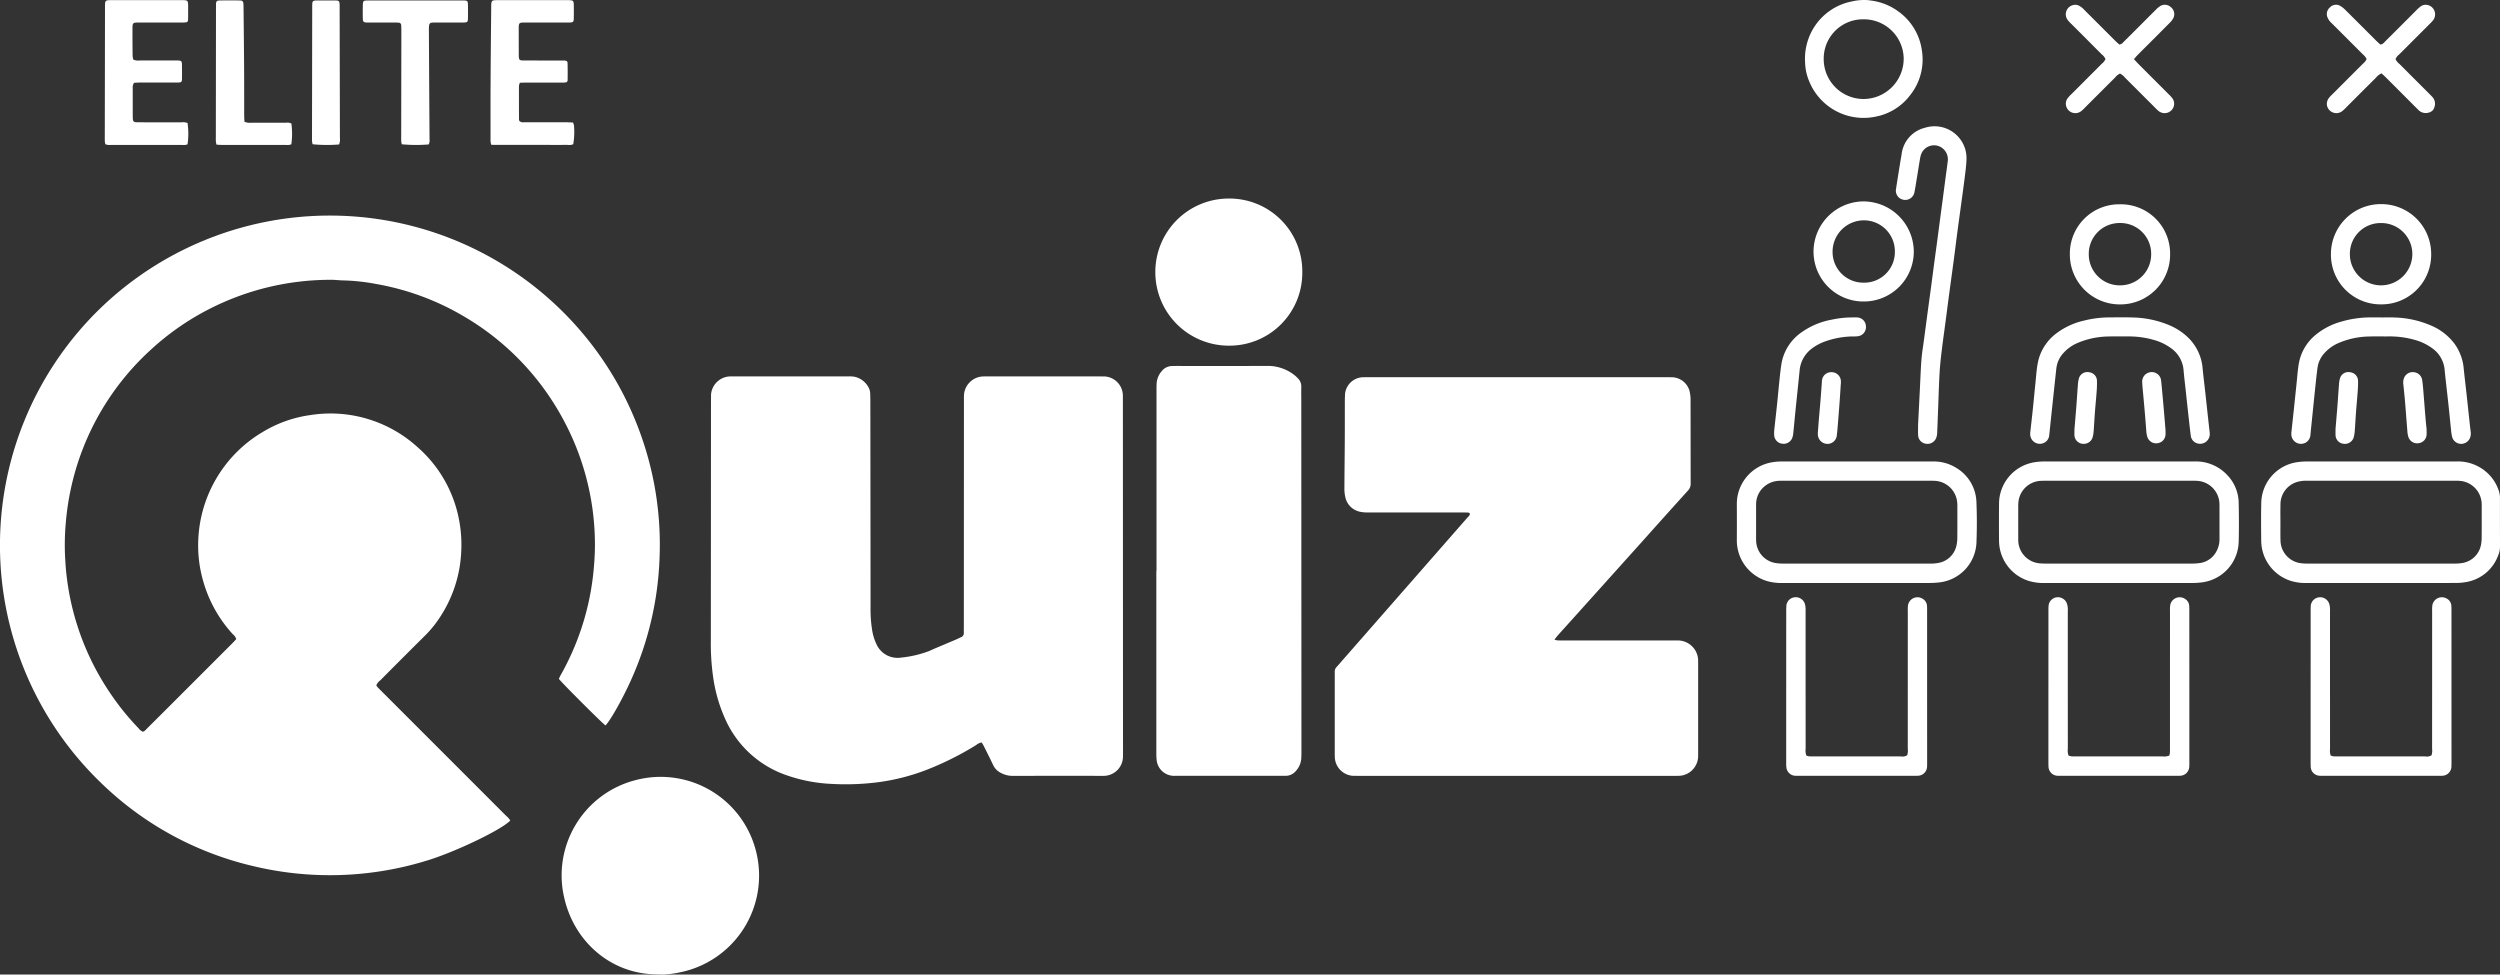 <svg xmlns="http://www.w3.org/2000/svg" width="557.505" height="217.329"
    viewBox="0 0 557.505 217.329">
    <rect x="0" y="0" width="557.505" height="217.329" fill="#333333" stroke="none"/>
    <g fill="#fff">
        <path
            d="M147.913 217.329c-1.062-.011-2.437-.052-3.156-.125-9.2-.761-16.683-7.508-18.879-16.775a21.916 21.916 0 0 1 15.932-26.479 21.924 21.924 0 0 1 26.9 16.351 22 22 0 0 1-17.095 26.538 22.7 22.7 0 0 1-3.702.49" />
        <path
            d="M417.237.122a13.1 13.1 0 0 1 6.149 2.467 12.83 12.83 0 0 1 5.2 8.669 12.74 12.74 0 0 1-2.627 9.974 12.6 12.6 0 0 1-7.784 4.8 13.086 13.086 0 0 1-14.68-7.8 11.4 11.4 0 0 1-.946-4.139 13.2 13.2 0 0 1 .7-5.34A12.92 12.92 0 0 1 413.014.31a12 12 0 0 1 2.184-.3 9.6 9.6 0 0 1 2.039.112m-1.646 4.185a8.753 8.753 0 0 0-8.9 8.849 8.9 8.9 0 0 0 8.989 8.922 9 9 0 0 0 8.848-8.957 8.874 8.874 0 0 0-8.938-8.814Z" />
        <path
            d="M135.016 161.769c-.783-.551-9.754-9.508-10.389-10.386.117-.245.231-.526.378-.788a58.8 58.8 0 0 0 6.381-16.889 60 60 0 0 0 1.114-7.994 54 54 0 0 0 .157-5.538 58.7 58.7 0 0 0-6.788-26.133 58.9 58.9 0 0 0-22.74-23.675 58.2 58.2 0 0 0-19.313-7.051 45.4 45.4 0 0 0-7.338-.784c-.884-.013-1.767-.141-2.65-.134a59.45 59.45 0 0 0-27.136 6.5 58.7 58.7 0 0 0-13.041 9.076 58.6 58.6 0 0 0-17.674 30.238 59 59 0 0 0-1.3 8.315 55.5 55.5 0 0 0-.121 8.423 58.6 58.6 0 0 0 9.939 29.51 57.4 57.4 0 0 0 6.446 7.991 2 2 0 0 0 .931.726c.4-.1.655-.461.948-.751q2.911-2.889 5.809-5.79 6.578-6.573 13.152-13.149c.322-.322.625-.664.9-.956a2.17 2.17 0 0 0-.762-1.1 29.2 29.2 0 0 1-6.427-11.234 28.8 28.8 0 0 1-1.261-10.144 29.33 29.33 0 0 1 14.65-23.893 27.8 27.8 0 0 1 10.292-3.591 28.84 28.84 0 0 1 23.8 7.021 28.55 28.55 0 0 1 9.474 16.764 29.3 29.3 0 0 1 .4 6.781 28.74 28.74 0 0 1-4.5 14.136 24.7 24.7 0 0 1-3.514 4.42q-5.046 5-10.047 10.047a2.6 2.6 0 0 0-.869 1.1 4 4 0 0 0 .319.444c.261.283.538.551.81.823q13.927 13.926 27.853 27.854a4 4 0 0 1 .893 1.017c-1.906 2.054-12.33 7.05-18.654 8.954a73.3 73.3 0 0 1-39 1.133 72.1 72.1 0 0 1-33.437-18.313 73.57 73.57 0 0 1-1.26-105.076 73.66 73.66 0 0 1 105.5 1.313 73.1 73.1 0 0 1 15.281 24.143 72.8 72.8 0 0 1 4.861 29.291 72.5 72.5 0 0 1-6.419 27.36c-1.862 4.146-4.638 9.048-5.648 9.989" />
        <path
            d="M218.925 165.572a2.63 2.63 0 0 0-1.241.576 67.6 67.6 0 0 1-11.034 5.522 47 47 0 0 1-10.935 2.781 56.5 56.5 0 0 1-10.259.361 34.9 34.9 0 0 1-10.272-2.011 23.15 23.15 0 0 1-13.353-12.228 34.3 34.3 0 0 1-2.818-9.72 53 53 0 0 1-.494-8.059q.022-26.569.032-53.137c0-.539.017-1.079.007-1.617a4.4 4.4 0 0 1 3.88-4.073c.344-.034.692-.026 1.039-.026h25.648a6.6 6.6 0 0 1 1.381.068 4.65 4.65 0 0 1 3.153 2.329 3 3 0 0 1 .4 1.431c.015.616.032 1.232.033 1.848l.045 45.744a29.7 29.7 0 0 0 .357 5.177 11.4 11.4 0 0 0 .943 3.081 5.14 5.14 0 0 0 5.459 3.032 24.6 24.6 0 0 0 6.063-1.377c.469-.168.913-.4 1.373-.6 1.594-.676 3.192-1.346 4.785-2.024.425-.181.838-.389 1.258-.58a.91.91 0 0 0 .557-.922c-.006-.462.006-.924.006-1.386l.021-49.9c0-.578-.013-1.156.009-1.733a4.42 4.42 0 0 1 4.044-4.168c.384-.025.77-.018 1.155-.018h25.186c.27 0 .54.014.809 0a4.314 4.314 0 0 1 4.24 4.174c0 .462.006.924.006 1.386l.025 77.972c0 .5.013 1-.017 1.5a4.314 4.314 0 0 1-4.145 4.038h-.578c-6.585 0-13.171-.011-19.756.011a5.6 5.6 0 0 1-2.967-.789 3.76 3.76 0 0 1-1.522-1.684c-.652-1.394-1.351-2.766-2.038-4.143-.134-.27-.301-.521-.485-.836" />
        <path
            d="M346.647 142.623a3.6 3.6 0 0 0 .616.18c.384.021.77.018 1.155.018h24.606c.462 0 .924.013 1.386.008a4.545 4.545 0 0 1 4.278 4.335c-.006.308.005.616.005.924v19.751c0 .308-.011.616-.007.924a4.436 4.436 0 0 1-4.215 4.246q-.577.009-1.155.007h-70.467c-.308 0-.616-.011-.924 0a4.33 4.33 0 0 1-4.261-4.165 36 36 0 0 1-.012-.924v-17.441c0-.231.011-.462 0-.693a1.4 1.4 0 0 1 .406-1.042c.518-.57 1.015-1.158 1.522-1.738l15.978-18.25q5.783-6.6 11.565-13.209c.268-.307.627-.568.673-.975-.13-.282-.339-.269-.521-.277-.384-.017-.77-.015-1.155-.015q-10.513 0-21.025-.007a8 8 0 0 1-1.831-.161 4.22 4.22 0 0 1-3.277-3.355 8.2 8.2 0 0 1-.181-1.947c.013-3.426.063-6.852.082-10.277.017-3.042.008-6.083.014-9.125 0-.5.022-1 .038-1.5a4.14 4.14 0 0 1 3.846-3.781c.423-.006.847-.021 1.27-.021h66.773c.423 0 .847.021 1.27.025a4.18 4.18 0 0 1 3.668 3.041 8.5 8.5 0 0 1 .23 1.826c.019 6.276.009 12.551.027 18.827a2.15 2.15 0 0 1-.594 1.553q-4.958 5.483-9.884 11-7.757 8.635-15.518 17.269c-1.184 1.317-2.374 2.629-3.555 3.949-.249.276-.473.581-.826 1.02" />
        <path
            d="M257.904 127.322V87.239c0-.539 0-1.078.019-1.617a4.6 4.6 0 0 1 1.133-2.842 2.98 2.98 0 0 1 2.3-1.153q.404-.013.808-.016c6.932 0 13.864.016 20.8-.01a9.6 9.6 0 0 1 5.568 1.946 7 7 0 0 1 .853.776 2.52 2.52 0 0 1 .805 1.964c-.026 1 0 2 0 3l.035 77.97c0 .616 0 1.233-.033 1.847a4.57 4.57 0 0 1-1.2 2.813 2.97 2.97 0 0 1-2.326 1.093h-24.614a3.924 3.924 0 0 1-4.135-3.767c-.059-.611-.05-1.23-.05-1.846v-40.083Z" />
        <path
            d="M290.414 60.732a16.236 16.236 0 0 1-16.361 16.351 16.38 16.38 0 0 1-16.412-16.452 16.37 16.37 0 0 1 16.4-16.355 16.236 16.236 0 0 1 16.373 16.456" />
        <path
            d="M472.458 130.012h-16.626a11.3 11.3 0 0 1-3.415-.466 9.44 9.44 0 0 1-6.627-8.929q-.036-4.156 0-8.312a9.385 9.385 0 0 1 7.964-9.232 14 14 0 0 1 1.835-.16q16.915-.015 33.83-.008a9.55 9.55 0 0 1 7.081 2.848 9.15 9.15 0 0 1 2.732 6.427c.06 2.846.083 5.7 0 8.542a9.36 9.36 0 0 1-7.857 9.1 16 16 0 0 1-2.41.183c-5.499.015-11.003.007-16.507.007m.074-4.331h16.169a13 13 0 0 0 1.84-.115 4.94 4.94 0 0 0 3.678-2.513 5.7 5.7 0 0 0 .734-2.989v-7.159q.002-.231-.006-.462a5.28 5.28 0 0 0-5.138-5.221c-.269-.017-.539-.012-.808-.012H455.97c-.308 0-.617 0-.923.023a5.24 5.24 0 0 0-4.9 4.449 7 7 0 0 0-.074 1.15q-.008 3.637 0 7.274v.347a5.22 5.22 0 0 0 4.786 5.175c.5.044 1 .054 1.5.054q8.089.002 16.174-.001Z" />
        <path
            d="M414.051 130.012h-16.742a11.4 11.4 0 0 1-3.192-.416 9.46 9.46 0 0 1-6.8-9.028q.023-4.1 0-8.2a9.41 9.41 0 0 1 7.9-9.285 13 13 0 0 1 1.834-.171q17.031-.015 34.062 0a9.4 9.4 0 0 1 5.057 1.378 9.21 9.21 0 0 1 4.582 7.828c.117 2.881.114 5.775.009 8.657a9.325 9.325 0 0 1-8.021 9.069 20 20 0 0 1-2.3.159q-8.191.022-16.389.009m.022-22.807h-16.169c-.385 0-.771-.012-1.155.014a5.4 5.4 0 0 0-3.281 1.259 5.18 5.18 0 0 0-1.854 4.067c-.007 2.117 0 4.234 0 6.351 0 .578-.017 1.156.01 1.732a5.16 5.16 0 0 0 4.491 4.952 10 10 0 0 0 1.38.1q16.573.008 33.147 0a8 8 0 0 0 1.606-.144 4.99 4.99 0 0 0 4.059-3.936 8 8 0 0 0 .179-1.831c.021-2.194.011-4.388.011-6.582 0-.308.005-.617-.02-.923a5.28 5.28 0 0 0-5.2-5.044c-.384-.02-.77-.01-1.155-.01Z" />
        <path
            d="M530.886 130.012h-16.635a11 11 0 0 1-3.525-.516 9.465 9.465 0 0 1-6.47-8.822c-.03-2.81-.052-5.622.008-8.432a9.35 9.35 0 0 1 7.92-9.162 15 15 0 0 1 1.95-.168q16.867-.015 33.733-.008a9.64 9.64 0 0 1 7.095 2.831 9.3 9.3 0 0 1 2.2 3.49 5 5 0 0 1 .336 1.688q-.005 5.484.008 10.969a5 5 0 0 1-.385 1.911 9.24 9.24 0 0 1-7.3 6.027 13 13 0 0 1-2.3.18q-8.317.027-16.635.012m.107-22.807h-16.631a6.9 6.9 0 0 0-2.274.323 5.2 5.2 0 0 0-3.538 4.922c-.036 1.539-.009 3.079-.008 4.619 0 1.155-.028 2.311.014 3.464a5.185 5.185 0 0 0 4.632 5.073 10 10 0 0 0 1.267.073q16.515.006 33.031 0a10 10 0 0 0 1.608-.124 5.05 5.05 0 0 0 4.131-3.86 8.2 8.2 0 0 0 .189-1.714c.023-2.155.012-4.311.013-6.467 0-.346.008-.693-.006-1.039a5.277 5.277 0 0 0-5.1-5.252c-.383-.026-.77-.014-1.155-.015Z" />
        <path
            d="M519.737 168.465a2.3 2.3 0 0 0 .5.179 7 7 0 0 0 .922.036h19.633a2.05 2.05 0 0 0 1.446-.249 3.6 3.6 0 0 0 .125-1.48q.01-15.3.009-30.6a9 9 0 0 1 .034-1.268 2.15 2.15 0 0 1 3.131-1.649 1.94 1.94 0 0 1 1.118 1.639c.027.344.027.692.027 1.038q.005 16.975.007 33.949c0 .308-.014.616-.014.923a2.1 2.1 0 0 1-2 2.011c-.269.019-.539.014-.808.014h-25.87a6 6 0 0 1-.921-.033 2.07 2.07 0 0 1-1.776-1.854c-.012-.346-.026-.692-.026-1.038q0-16.974.006-33.948c0-.346-.006-.695.027-1.038a2.08 2.08 0 0 1 1.748-1.884 2.14 2.14 0 0 1 2.279 1.208 3.4 3.4 0 0 1 .243 1 10 10 0 0 1 .017 1.154q0 15.185.006 30.369a3.7 3.7 0 0 0 .137 1.521" />
        <path
            d="M461.287 168.488a4 4 0 0 0 .623.172 8 8 0 0 0 .923.022h19.4a3.1 3.1 0 0 0 1.531-.194 4 4 0 0 0 .13-.629c.024-.383.013-.769.013-1.154q0-15.185.005-30.37a9 9 0 0 1 .033-1.268 2.14 2.14 0 0 1 3.336-1.5 1.91 1.91 0 0 1 .913 1.527c.026.422.03.846.03 1.269q.005 16.744.007 33.487c0 .385.008.771-.025 1.154a2.085 2.085 0 0 1-2.02 1.99c-.268.023-.539.013-.808.013h-25.755c-.308 0-.617.01-.923-.019a2.09 2.09 0 0 1-1.871-1.888 21 21 0 0 1-.03-1.038q0-16.975.008-33.949a10 10 0 0 1 .031-1.038 2.08 2.08 0 0 1 1.764-1.868 2.15 2.15 0 0 1 2.218 1.129 3.6 3.6 0 0 1 .286 1.1 9 9 0 0 1 .016 1.153q0 15.185.007 30.369a3.3 3.3 0 0 0 .158 1.53" />
        <path
            d="M402.804 168.468a2.4 2.4 0 0 0 .5.175 8 8 0 0 0 .922.036h19.633a2.06 2.06 0 0 0 1.448-.248 3.4 3.4 0 0 0 .129-1.478q.01-15.3.009-30.6a10 10 0 0 1 .028-1.269 2.144 2.144 0 0 1 3.416-1.464 1.9 1.9 0 0 1 .833 1.453c.025.383.027.769.027 1.154q0 16.859.006 33.718c0 .346.009.694-.018 1.039a2.09 2.09 0 0 1-2 2.009c-.267.024-.538.014-.808.014h-25.87a8 8 0 0 1-.808-.017 2.07 2.07 0 0 1-1.884-1.872 9 9 0 0 1-.042-1.037q0-16.974.007-33.949c0-.346.021-.692.034-1.038a2.06 2.06 0 0 1 1.865-1.9 2.12 2.12 0 0 1 2.209 1.332 3.7 3.7 0 0 1 .2 1.009c.034.382.012.769.012 1.154q0 15.127.008 30.254a3.6 3.6 0 0 0 .144 1.525" />
        <path
            d="M109.55 32.286a5 5 0 0 1-.146-.665c-.021-.346-.012-.692-.012-1.039 0-4.233-.012-8.468.011-12.7.03-5.5.088-11.006.139-16.509.011-1.228.106-1.336 1.307-1.337q7.911-.012 15.822 0h.231c.922.04 1.043.151 1.057 1.105q.024 1.56-.01 3.118c-.014.583-.182.725-.78.756-.307.016-.616.008-.924.008h-9.124c-1.4 0-1.44.042-1.444 1.41q.001 2.83.01 5.658-.002.231.007.462c.042.791.153.926.981.93 2.733.017 5.467.009 8.2.011.346 0 .694-.008 1.039.014.469.029.65.174.659.625q.037 1.846.011 3.694c0 .386-.19.539-.589.57-.306.024-.615.019-.923.019h-7.738c-.457 0-.914.027-1.4.042a2.8 2.8 0 0 0-.206.7c-.008 2.5 0 5 .01 7.5a1.2 1.2 0 0 0 .082.313 1.15 1.15 0 0 0 .974.294c.847.01 1.694.006 2.541.006h7.045c.458 0 .915.034 1.4.053a3.5 3.5 0 0 1 .223.686 16.3 16.3 0 0 1-.169 4.156 2.3 2.3 0 0 1-1.212.145c-2.194.008-4.389 0-6.583 0h-9.124c-.42.009-.839-.011-1.365-.025" />
        <path
            d="M29.898 18.459a1.9 1.9 0 0 0-.3 1.249c0 2.079 0 4.157.01 6.235.009 1.244.085 1.324 1.306 1.328 3.2.011 6.39 0 9.585.008a2.6 2.6 0 0 1 1.323.159 16.4 16.4 0 0 1 0 4.751 2.56 2.56 0 0 1-1.215.127q-4.388.01-8.777 0h-7.045a2.74 2.74 0 0 1-1.3-.155 5 5 0 0 1-.107-.644c-.02-.384-.011-.769-.01-1.154l.046-28.751c0-1.578 0-1.582 1.614-1.583h15.359c1.568 0 1.569.007 1.57 1.624 0 .885.01 1.771-.012 2.656-.013.53-.168.667-.707.7-.307.019-.616.01-.924.011h-9.585c-1.031.026-1.174.129-1.181 1.111-.014 2.117 0 4.234.026 6.351a4 4 0 0 0 .166.818 2.9 2.9 0 0 0 1.455.186c2.656.008 5.312 0 7.969 0 1.41 0 1.412.005 1.419 1.391 0 .924.014 1.848 0 2.771-.011.6-.156.724-.766.753-.269.013-.539.006-.808.006h-7.853c-.423.01-.841.037-1.258.052" />
        <path
            d="m427.738 94.72.417-8.321q.02-.462.043-.923c.095-1.806.15-3.615.3-5.416.115-1.377.349-2.745.531-4.117q.417-3.145.836-6.289c.261-1.943.53-3.886.79-5.829l.6-4.574c.26-1.943.529-3.886.789-5.829l.6-4.575c.181-1.372.368-2.743.55-4.115l.6-4.573c.187-1.41.385-2.818.564-4.229a3.155 3.155 0 0 0-2.066-3.364 3.086 3.086 0 0 0-3.909 1.927 7 7 0 0 0-.234 1.012c-.337 2.049-.664 4.1-1 6.148-.062.379-.128.759-.213 1.134a2.085 2.085 0 0 1-2.546 1.742 2.05 2.05 0 0 1-1.562-2.451c.277-1.863.583-3.723.881-5.583.11-.684.236-1.364.35-2.047a6.89 6.89 0 0 1 5.237-5.965 7.13 7.13 0 0 1 9.028 5.056 7.5 7.5 0 0 1 .2 2.171c-.052 1.188-.2 2.375-.346 3.557-.273 2.174-.575 4.344-.869 6.516-.278 2.057-.566 4.113-.838 6.171-.267 2.02-.512 4.043-.78 6.063-.344 2.591-.705 5.18-1.052 7.771-.265 1.981-.515 3.965-.777 5.947-.277 2.1-.58 4.189-.832 6.288-.2 1.641-.386 3.286-.486 4.935-.145 2.381-.21 4.767-.3 7.15-.085 2.153-.158 4.307-.252 6.459a3.5 3.5 0 0 1-.188 1.013 2.08 2.08 0 0 1-2.274 1.382 2 2 0 0 1-1.786-1.953c-.036-.731-.006-1.463-.006-2.289" />
        <path
            d="M530.978 70.794c1 0 2-.04 3 .007a22 22 0 0 1 8.285 1.853 12.65 12.65 0 0 1 5.116 4.025 10.97 10.97 0 0 1 2.027 5.449c.187 1.836.41 3.669.613 5.5.181 1.644.354 3.289.532 4.933.128 1.186.252 2.371.394 3.556a2.9 2.9 0 0 1-.1 1.476 2.155 2.155 0 0 1-2.066 1.391 2.1 2.1 0 0 1-1.976-1.655 12 12 0 0 1-.208-1.37c-.185-1.759-.35-3.521-.538-5.28-.192-1.8-.4-3.593-.6-5.389-.1-.917-.211-1.835-.29-2.754a6.56 6.56 0 0 0-2.762-4.863 11.8 11.8 0 0 0-4.048-1.916 20 20 0 0 0-5.474-.734c-1.579.016-3.159-.028-4.736.021a18 18 0 0 0-6.617 1.439 8.9 8.9 0 0 0-3.172 2.261 6 6 0 0 0-1.534 3.178c-.171 1.218-.3 2.442-.429 3.666-.224 2.1-.437 4.208-.652 6.312-.172 1.684-.348 3.367-.51 5.052a2.12 2.12 0 0 1-1.009 1.723 2.152 2.152 0 0 1-3.236-1.579 3 3 0 0 1 0-.691c.175-1.683.362-3.365.54-5.048.2-1.874.39-3.749.589-5.623.162-1.53.256-3.072.512-4.586a10.66 10.66 0 0 1 4.015-6.674 15.4 15.4 0 0 1 5.43-2.738 23.4 23.4 0 0 1 6.488-.955h2.426Z" />
        <path
            d="M492.776 96.601a2.162 2.162 0 0 1-2.982 2.2 2 2 0 0 1-1.249-1.676c-.17-1.3-.313-2.6-.457-3.9q-.33-2.981-.647-5.964c-.169-1.567-.364-3.133-.5-4.7a6.6 6.6 0 0 0-2.742-4.873 11.7 11.7 0 0 0-4.043-1.925 20 20 0 0 0-5.473-.74c-1.579.014-3.158-.028-4.736.019a18.1 18.1 0 0 0-6.619 1.429 8.9 8.9 0 0 0-3.1 2.167 6.05 6.05 0 0 0-1.654 3.483c-.154 1.375-.3 2.752-.448 4.128l-.6 5.621c-.181 1.721-.357 3.443-.541 5.164a2.05 2.05 0 0 1-1.181 1.729 2.14 2.14 0 0 1-3.056-1.77 3 3 0 0 1 .007-.576c.188-1.721.39-3.439.57-5.16.2-1.875.365-3.751.56-5.625.159-1.53.251-3.074.527-4.584a10.74 10.74 0 0 1 4.076-6.639 16.1 16.1 0 0 1 6.229-2.909 23.3 23.3 0 0 1 5.48-.716c1.81-.009 3.621-.047 5.429.015a22.2 22.2 0 0 1 8.3 1.794 13.6 13.6 0 0 1 3.679 2.358 10.76 10.76 0 0 1 3.578 7.157c.178 1.837.409 3.669.612 5.5.177 1.605.348 3.212.523 4.817q.206 1.893.418 3.784c.018.161.032.315.04.392" />
        <path
            d="M95.592 32.212a34.6 34.6 0 0 1-5.986-.036 4 4 0 0 1-.126-.624c-.023-.384-.012-.77-.011-1.154l.037-23.55c0-.422-.01-.846-.044-1.267a.54.54 0 0 0-.525-.519A11 11 0 0 0 87.9 5.02h-5.311c-.27 0-.539.007-.808 0-.719-.033-.851-.155-.872-.913-.022-.808-.012-1.617-.008-2.424a10 10 0 0 1 .042-1.036.524.524 0 0 1 .527-.512 8 8 0 0 1 .807-.03h20.782c1.274 0 1.289.022 1.3 1.287q.009 1.212 0 2.424c-.01 1.168-.042 1.2-1.259 1.205-1.886.006-3.772 0-5.657 0-.308 0-.617-.008-.924.011-.627.037-.792.2-.856.844a7 7 0 0 0-.02.692q.03 5.714.063 11.429.039 6.52.082 13.042a1.96 1.96 0 0 1-.196 1.173" />
        <path
            d="M54.511 27.147a2.94 2.94 0 0 0 1.523.219c2.578.008 5.156 0 7.733.008a1.96 1.96 0 0 1 1.213.171 17 17 0 0 1-.011 4.626 2.25 2.25 0 0 1-1.209.146q-4.675.01-9.35 0h-4.964c-.376 0-.753-.036-1.168-.058-.057-.29-.119-.507-.137-.726-.022-.268-.01-.538-.009-.808l.034-29.2c0-1.42.006-1.423 1.389-1.428q1.674-.007 3.347 0c.269 0 .539 0 .807.028a.553.553 0 0 1 .545.5 6 6 0 0 1 .052.8c.046 4.5.1 9 .13 13.5.023 3.617.012 7.233.021 10.849-.001.462.037.912.054 1.373" />
        <path
            d="M475.873 13.194c.411.44.713.785 1.035 1.107q3.344 3.352 6.694 6.7a7 7 0 0 1 .782.847 2.02 2.02 0 0 1 .426 1.625 2.13 2.13 0 0 1-3.42 1.3 7.5 7.5 0 0 1-.757-.711l-6.782-6.774a3.1 3.1 0 0 0-1.088-.88 2.8 2.8 0 0 0-1.059.846q-3.4 3.382-6.782 6.774a8 8 0 0 1-.753.714 2.126 2.126 0 0 1-3.446-1.22 2.03 2.03 0 0 1 .456-1.725 8 8 0 0 1 .79-.841l6.693-6.7a3 3 0 0 0 .868-1.079 2.8 2.8 0 0 0-.856-1.068q-3.382-3.4-6.774-6.782a7 7 0 0 1-.78-.848 2.106 2.106 0 0 1 1.126-3.329 1.78 1.78 0 0 1 1.237.058 3.9 3.9 0 0 1 1.285.959q3.43 3.43 6.862 6.857c.324.323.668.625.956.893.583-.02.82-.411 1.112-.7 1.451-1.434 2.889-2.881 4.332-4.323.926-.925 1.848-1.854 2.78-2.773a5.3 5.3 0 0 1 .785-.676 1.97 1.97 0 0 1 2.545.182 1.965 1.965 0 0 1 .461 2.512 4.3 4.3 0 0 1-.783.988c-1.788 1.806-3.589 3.6-5.385 5.395-.6.6-1.2 1.193-1.794 1.8-.239.239-.45.507-.766.872" />
        <path
            d="M531.098 16.363a3 3 0 0 0-1.215.922q-3.4 3.38-6.78 6.771a6.6 6.6 0 0 1-.85.778 2.142 2.142 0 0 1-3.316-1.236 2.12 2.12 0 0 1 .484-1.829 7 7 0 0 1 .712-.755q3.386-3.39 6.773-6.778a2.8 2.8 0 0 0 .852-1.068 3.05 3.05 0 0 0-.873-1.078q-3.463-3.477-6.938-6.941a3.4 3.4 0 0 1-.965-1.409 1.945 1.945 0 0 1 .6-2.092 1.85 1.85 0 0 1 2.229-.373 5.3 5.3 0 0 1 1.176.91c2.3 2.274 4.577 4.567 6.866 6.849.323.322.668.622.956.889.583-.027.821-.417 1.111-.707q3.437-3.419 6.86-6.854a8 8 0 0 1 .937-.854 1.91 1.91 0 0 1 1.735-.375 2.152 2.152 0 0 1 1.167 3.343 7 7 0 0 1-.782.846q-3.385 3.391-6.772 6.779a2.8 2.8 0 0 0-.859 1.075 2.96 2.96 0 0 0 .863 1.072q3.341 3.352 6.692 6.7.328.326.647.659a2.23 2.23 0 0 1 .48 2.26 1.66 1.66 0 0 1-1.258 1.234 2.25 2.25 0 0 1-2.254-.517q-.33-.323-.657-.649-3.3-3.308-6.61-6.616c-.318-.326-.663-.629-1.011-.956" />
        <path
            d="M415.644 67.235a11.13 11.13 0 0 1-11.223-11.189 11.224 11.224 0 0 1 11.2-11.132A11.265 11.265 0 0 1 426.78 56.09a11.14 11.14 0 0 1-11.136 11.145m-6.975-11.1a6.84 6.84 0 0 0 6.9 6.9 6.823 6.823 0 0 0 6.99-6.929 6.9 6.9 0 0 0-6.958-6.97 7 7 0 0 0-6.932 6.998Z" />
        <path
            d="M472.716 45.56a10.98 10.98 0 0 1 11.222 11.178 11.1 11.1 0 0 1-11.187 11.146 11.136 11.136 0 0 1-11.169-11.288 10.98 10.98 0 0 1 11.134-11.036m.086 18.073a6.91 6.91 0 0 0 6.913-7.048 6.857 6.857 0 0 0-7-6.849 6.86 6.86 0 0 0-6.914 6.932 6.91 6.91 0 0 0 7.001 6.966Z" />
        <path
            d="M530.932 67.875a11.07 11.07 0 0 1-11.128-11.2 11.133 11.133 0 0 1 11.286-11.157 11.117 11.117 0 0 1 11.069 11.137 11.067 11.067 0 0 1-11.227 11.22m.033-4.24a7 7 0 0 0 6.994-6.958 6.923 6.923 0 0 0-7.013-6.937 6.847 6.847 0 0 0-6.919 6.9 6.95 6.95 0 0 0 6.934 6.994Z" />
        <path
            d="M75.615 32.215a32.5 32.5 0 0 1-5.9-.047 5 5 0 0 1-.125-.623c-.024-.306-.013-.615-.012-.922l.047-29.065C69.625.105 69.631.102 71.1.1c1.269 0 2.538-.011 3.807.01.665.011.784.155.825.834.011.191.007.384.007.577q.033 14.59.062 29.181a3.1 3.1 0 0 1-.186 1.513" />
        <path
            d="M412.954 70.789c.385 0 .771-.02 1.154 0a2.033 2.033 0 0 1 2 1.981 2.05 2.05 0 0 1-1.767 2.207 7 7 0 0 1-1.151.048 19.2 19.2 0 0 0-6.321 1.166 11 11 0 0 0-2.641 1.4 6.86 6.86 0 0 0-2.92 5.145c-.283 2.829-.587 5.656-.875 8.484-.183 1.8-.344 3.6-.533 5.393a3.9 3.9 0 0 1-.252 1.113 2.07 2.07 0 0 1-2.263 1.215 2.03 2.03 0 0 1-1.745-1.994 8 8 0 0 1 .036-1.152c.193-1.835.408-3.667.6-5.5s.354-3.672.546-5.506c.124-1.184.241-2.371.426-3.546a10.7 10.7 0 0 1 4.583-7.193 16.7 16.7 0 0 1 6.663-2.766 21.5 21.5 0 0 1 4.46-.495" />
        <path
            d="M520.828 95.637c.153-1.834.307-3.594.444-5.356.116-1.494.2-2.99.323-4.484a6.3 6.3 0 0 1 .241-1.469 1.945 1.945 0 0 1 2.285-1.311 1.955 1.955 0 0 1 1.729 1.861 23 23 0 0 1-.08 2.418c-.109 1.533-.259 3.063-.373 4.6-.106 1.417-.179 2.838-.285 4.256a8 8 0 0 1-.194 1.252 2.046 2.046 0 0 1-2.132 1.575 2 2 0 0 1-1.955-1.911c-.018-.502-.003-1.001-.003-1.431" />
        <path
            d="M410.507 85.559c-.086 1.3-.163 2.61-.259 3.914q-.194 2.646-.413 5.291a56 56 0 0 1-.219 2.3 2.087 2.087 0 0 1-2.084 1.927 2.173 2.173 0 0 1-2.145-2.019 4.4 4.4 0 0 1 .014-.691q.095-1.323.2-2.646c.123-1.456.259-2.911.377-4.367.1-1.265.191-2.531.284-3.8.014-.191.01-.386.036-.576a2.07 2.07 0 0 1 2.214-1.894 2.08 2.08 0 0 1 2.015 2.1c-.012.153 0 .308 0 .462Z" />
        <path
            d="M462.606 95.736c.148-1.784.3-3.506.432-5.229.118-1.532.208-3.067.329-4.6a7.7 7.7 0 0 1 .22-1.476 1.95 1.95 0 0 1 2.323-1.412 1.95 1.95 0 0 1 1.718 1.869 24 24 0 0 1-.08 2.534c-.1 1.456-.256 2.908-.367 4.364s-.184 2.914-.292 4.37a7.6 7.6 0 0 1-.2 1.251 2.05 2.05 0 0 1-2.137 1.568 2 2 0 0 1-1.949-1.917c-.008-.459.003-.92.003-1.322" />
        <path
            d="M541.134 95.689c0 .557.028.943-.006 1.323a2.02 2.02 0 0 1-1.775 1.823 2.06 2.06 0 0 1-2.271-1.364 5 5 0 0 1-.218-1.127c-.185-2.217-.343-4.435-.528-6.652-.108-1.3-.249-2.6-.375-3.893a2.9 2.9 0 0 1 .171-1.58 2.074 2.074 0 0 1 2.263-1.205 2.04 2.04 0 0 1 1.753 1.731q.137.91.212 1.829c.183 2.217.349 4.435.532 6.652.072.884.171 1.756.242 2.463" />
        <path
            d="M482.915 95.913c0 .3.025.686-.005 1.068a2.02 2.02 0 0 1-1.753 1.853 2.05 2.05 0 0 1-2.317-1.463 5.5 5.5 0 0 1-.191-1.02c-.1-1.187-.182-2.377-.282-3.565-.119-1.418-.252-2.834-.376-4.252-.1-1.111-.226-2.221-.275-3.333a2.1 2.1 0 0 1 1.575-2.15 2.1 2.1 0 0 1 2.435 1.091 2 2 0 0 1 .2.654c.1.84.169 1.684.246 2.526.126 1.379.254 2.757.373 4.136.127 1.455.243 2.912.37 4.455" />
    </g>
</svg>
